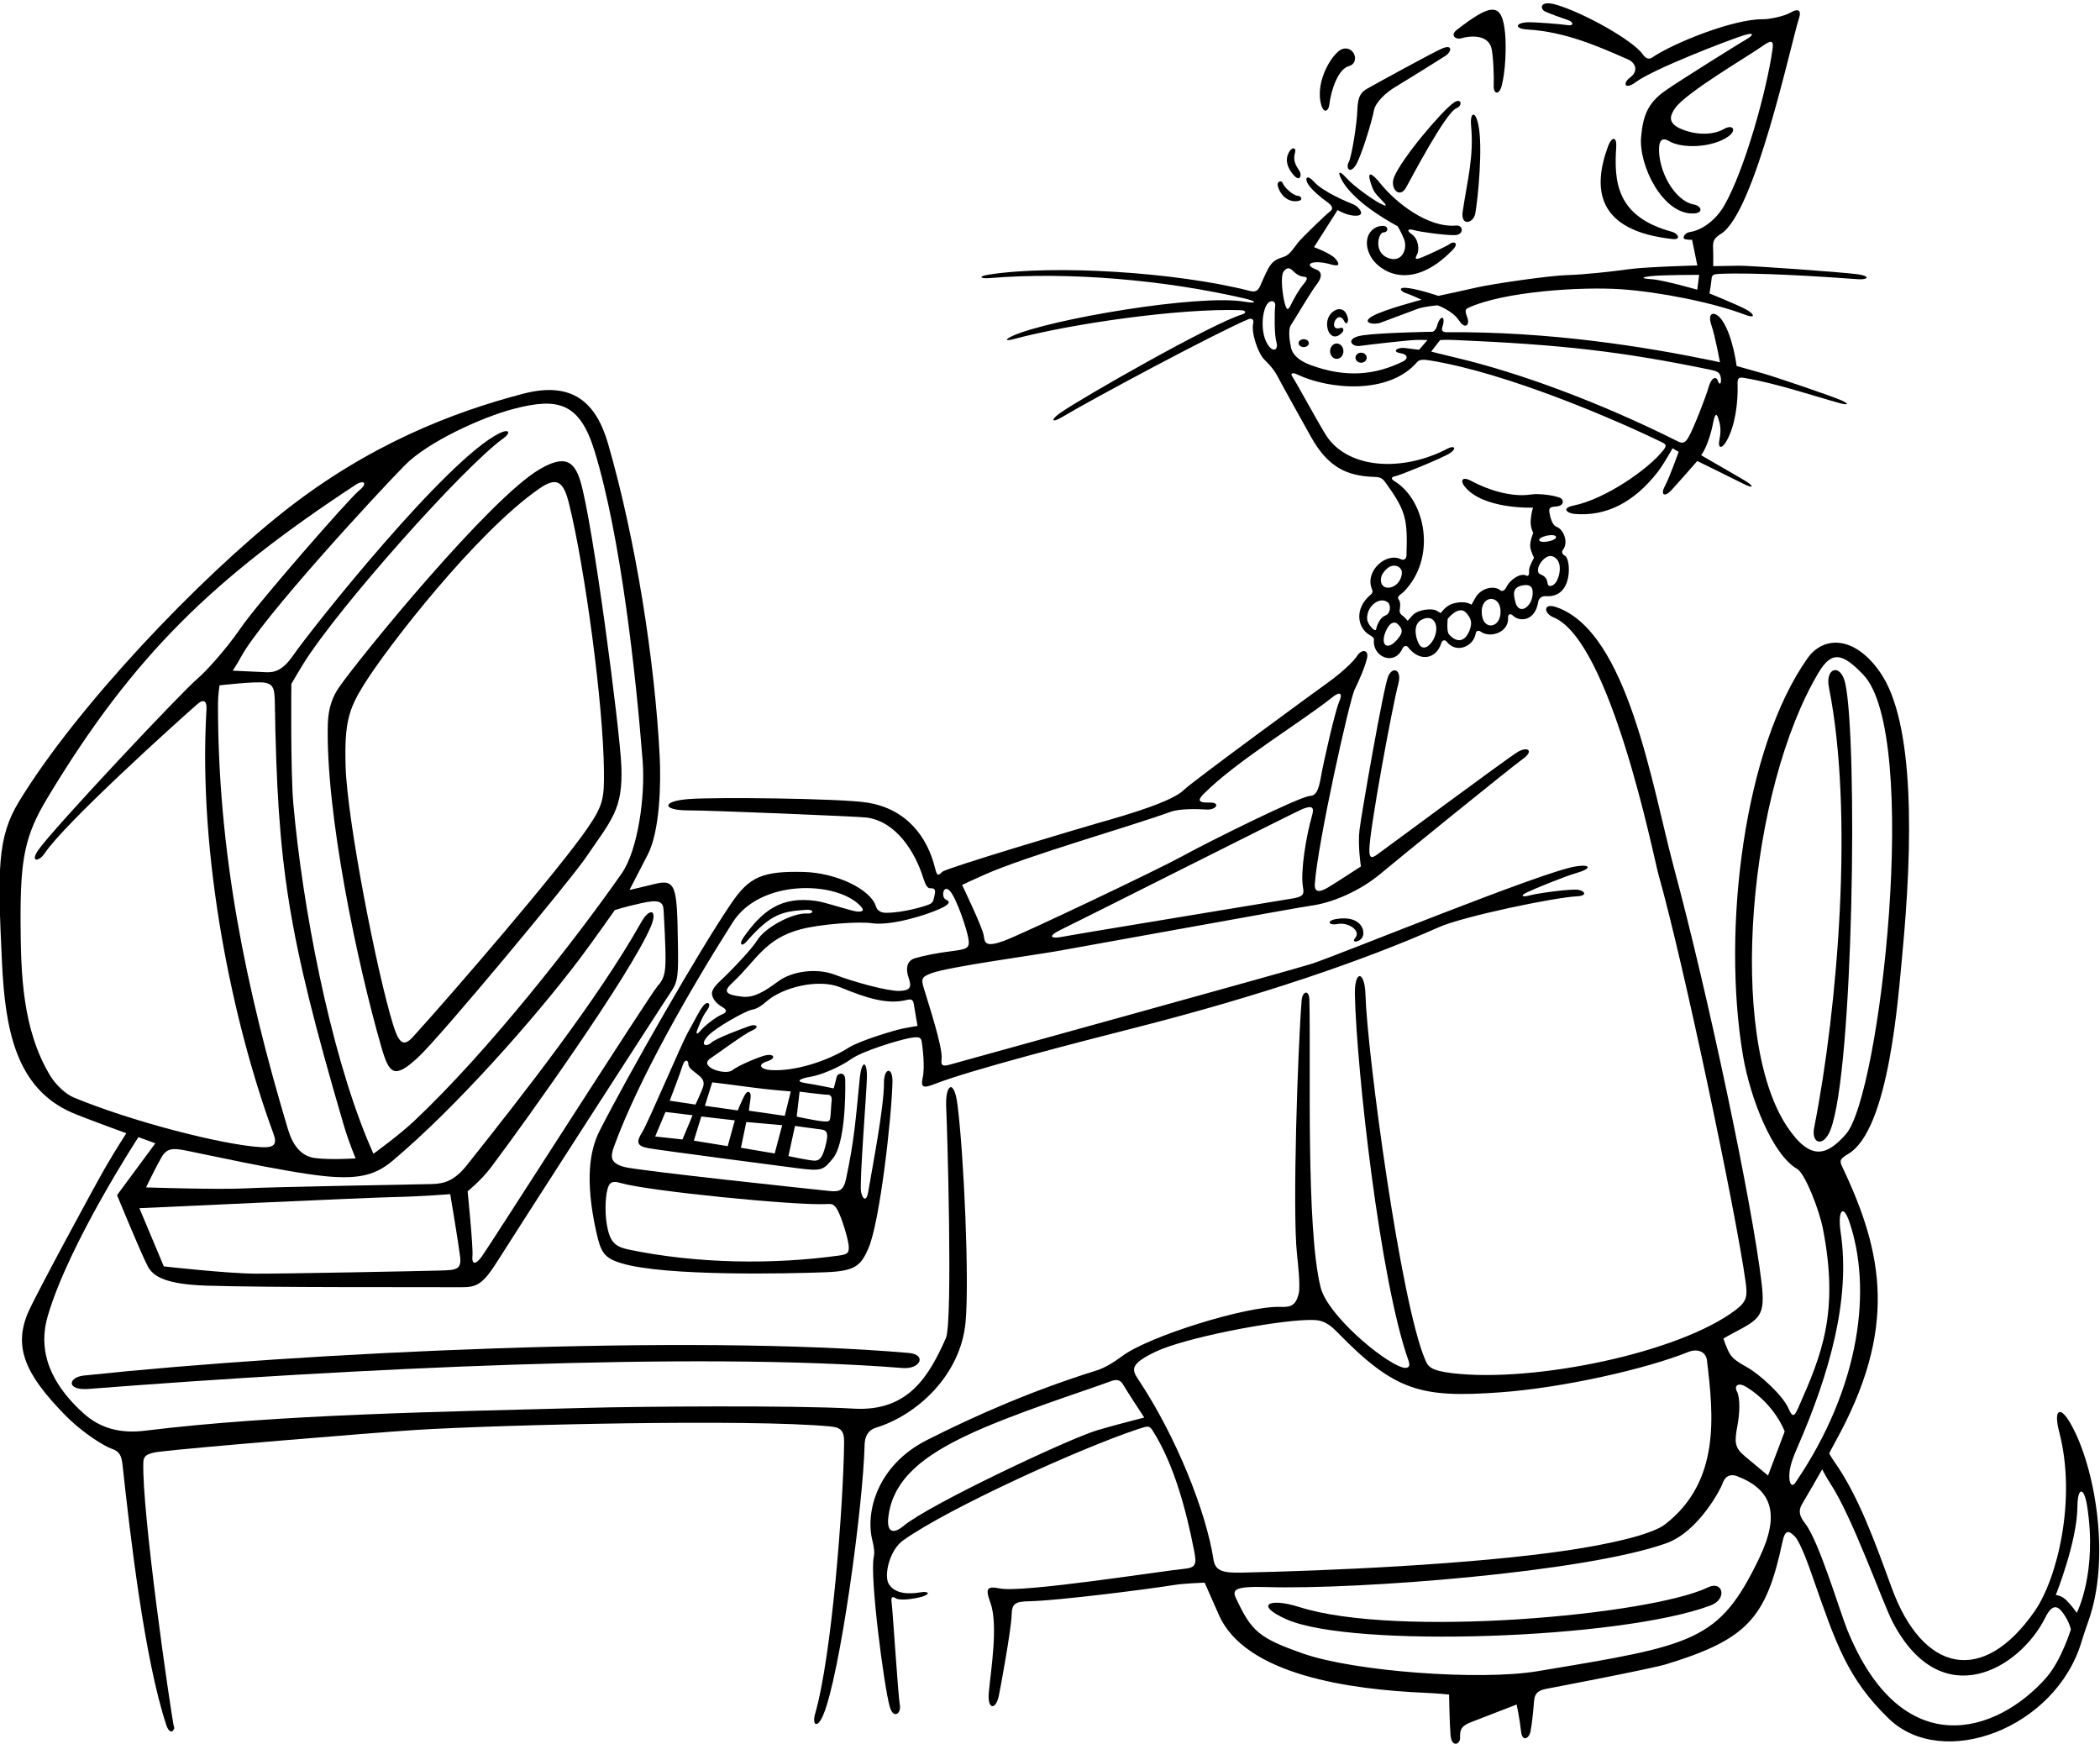 <?xml version="1.0" encoding="UTF-8"?>
<svg xmlns="http://www.w3.org/2000/svg" xmlns:xlink="http://www.w3.org/1999/xlink" width="543pt" height="451pt" viewBox="0 0 543 451" version="1.1">
<g id="surface1">
<path style=" stroke:none;fill-rule:nonzero;fill:rgb(0%,0%,0%);fill-opacity:1;" d="M 377.727 9.922 C 380.355 9.172 384.426 8.98 385.539 12.098 C 386.164 13.848 386.324 20.617 386.234 21.938 C 386.07 24.379 387.602 24.711 388.273 22.25 C 389.277 18.57 389.527 12.211 389.164 8.5 C 388.375 0.398 385.508 0.891 376.73 7.688 C 374.789 9.188 376.504 10.27 377.727 9.922 "/>
<path style=" stroke:none;fill-rule:nonzero;fill:rgb(0%,0%,0%);fill-opacity:1;" d="M 394.914 7.625 C 404.828 8.207 413.285 12.008 420.98 15.375 C 422.98 16.25 423.664 18.438 421.539 20 C 419.414 21.562 420.172 23.32 422.922 21.258 C 427.348 17.938 446.324 10.582 450.941 9.113 C 453.691 8.238 453.414 9.102 451.664 10.102 C 449.914 11.102 434.066 21 430.605 23.438 C 425.965 26.703 424.824 30.066 424.344 35.434 C 423.691 42.703 429.93 55.578 437.98 55.188 C 440.539 55.062 439.98 53.25 437.98 52.875 C 432.891 51.922 428.633 43.914 429 38.004 C 429.125 36.004 430.156 35.613 431.469 36.426 C 434.824 38.504 442.695 38.23 446.867 35.301 C 449.18 33.676 448.105 31.996 445.73 33.371 C 443.355 34.746 439.254 35.125 435.066 33.5 C 430.879 31.875 431.922 29.758 433.109 28.008 C 435.852 23.965 452.207 14.441 455.738 11.898 C 458.426 9.961 458.605 10.812 458.289 13 C 456.82 23.297 451.152 43.934 445.836 53.152 C 443.613 57.012 439.961 59.566 436.914 60 C 435.605 60.188 434.723 61.695 435.855 61.875 C 437.039 62.062 437.523 62.004 437.523 62.004 L 438.879 68.633 C 438.879 68.633 425.605 68.977 421.164 69.602 C 416.73 70.227 409.574 71.008 405.109 71.133 C 400.648 71.258 386.039 73.363 381.969 74.301 C 377.891 75.238 371.914 76.5 371.914 76.5 C 371.914 76.5 367.355 74.938 364.289 74.5 C 361.23 74.062 362.07 75.328 363.547 75.801 C 365.02 76.277 367.566 77.5 367.566 77.5 C 367.566 77.5 357.914 80 354.855 81.75 C 351.789 83.5 355.316 84.102 357.066 83.398 C 358.816 82.699 364.633 80.621 366.289 79.938 C 367.949 79.254 371.73 78.938 371.73 78.938 C 371.73 78.938 375.629 80.348 377.254 82.848 C 378.879 85.348 380.027 83.926 379.469 82.301 C 378.902 80.676 378.664 80.059 379.602 79.621 C 388.742 75.355 408.852 74.078 419.211 74.789 C 429.016 75.465 442.812 78.168 451.23 81.375 C 453.855 82.375 453.73 81.375 451.914 80.25 C 450.105 79.125 442.027 75.879 442.027 75.879 C 442.027 75.879 442.516 72.879 442.574 72.004 C 442.637 71.133 443.105 70.875 444.48 70.812 C 453.82 70.387 470.875 71.488 480.414 72.188 C 482.98 72.375 483.73 71.438 480.539 70.938 C 477.355 70.438 452.23 68.637 449.664 68.699 C 447.105 68.762 442.98 68.812 442.98 68.812 C 442.98 68.812 443.047 65.812 442.945 63.938 C 442.844 62.062 443.504 61.406 445.066 60.406 C 453.863 54.777 463.113 11.047 465.16 4.754 C 465.973 2.254 464.566 2.301 462.98 3.25 C 461.391 4.199 457.496 5.004 455.809 4.977 C 448.301 4.871 432.664 11.117 427.176 14.891 C 426.176 15.578 425.289 14.812 424.727 14 C 422.289 10.48 409.461 3.254 402.289 1.191 C 398.164 0.004 398.082 2.281 399.52 2.969 C 400.957 3.656 404.039 4.699 405.469 5.199 C 406.895 5.703 406.992 6.75 405.367 6.5 C 403.742 6.25 397.027 5.691 394.977 5.766 C 391.848 5.875 391.461 7.422 394.914 7.625 Z M 438.867 74.898 C 438.867 74.898 430.039 72.387 427.164 72.199 C 424.289 72.012 424.164 71.688 427.105 71.375 C 430.039 71.062 439.355 71.062 439.355 71.062 L 438.867 74.898 "/>
<path style=" stroke:none;fill-rule:nonzero;fill:rgb(0%,0%,0%);fill-opacity:1;" d="M 381.469 55.199 C 382.156 51.344 383.504 37.727 382.23 32.125 C 381.336 28.184 380.098 29.422 380.367 32.301 C 381.145 40.566 379.465 46.234 378.211 54.688 C 377.629 58.602 381.012 57.742 381.469 55.199 "/>
<path style=" stroke:none;fill-rule:nonzero;fill:rgb(0%,0%,0%);fill-opacity:1;" d="M 363.566 48.5 C 364.746 46.41 373.809 29.031 376.605 27.977 C 378.25 27.352 377.906 25.207 375.969 26.5 C 372.953 28.508 362.41 40.961 360.469 45.801 C 359.289 48.73 361.887 51.469 363.566 48.5 "/>
<path style=" stroke:none;fill-rule:nonzero;fill:rgb(0%,0%,0%);fill-opacity:1;" d="M 350.367 43 C 351.867 41 354.852 30.938 355.227 28.688 C 355.602 26.438 358.438 23.887 360.703 22.539 C 362.965 21.195 372.574 15.219 373.887 14.344 C 375.199 13.469 375.789 11.375 372.98 12.5 C 370.867 13.344 355.066 22.023 353.566 22.898 C 352.066 23.773 351.078 24.691 350.977 28.379 C 350.871 32.066 349.484 40.625 348.734 41.938 C 347.984 43.25 348.867 45 350.367 43 "/>
<path style=" stroke:none;fill-rule:nonzero;fill:rgb(0%,0%,0%);fill-opacity:1;" d="M 343.727 27.062 C 344.172 23.215 346.039 17.828 348.766 17.102 C 351.688 16.32 350.277 11.836 347.23 12.625 C 344.773 13.262 339.832 20.98 341.652 27.176 C 342.328 29.477 343.535 28.695 343.727 27.062 "/>
<path style=" stroke:none;fill-rule:nonzero;fill:rgb(0%,0%,0%);fill-opacity:1;" d="M 335.992 44.18 C 335.051 42.777 334.27 41.496 334.855 39.5 C 335.23 38.203 334.27 38.012 333.582 38.91 C 332.547 40.262 332.086 42.656 334.637 45.418 C 336.176 47.086 336.684 45.211 335.992 44.18 "/>
<path style=" stroke:none;fill-rule:nonzero;fill:rgb(0%,0%,0%);fill-opacity:1;" d="M 335.469 52 C 337.105 51.812 336.527 50.66 335.469 50.602 C 334.402 50.535 332.055 48.48 331.688 47.363 C 331.398 46.48 330.18 46.938 330.367 47.898 C 330.727 49.75 332.488 52.34 335.469 52 "/>
<path style=" stroke:none;fill-rule:nonzero;fill:rgb(0%,0%,0%);fill-opacity:1;" d="M 357.727 60.086 C 359.039 60.086 359.129 58.398 357.566 58.398 C 354.332 58.398 352 62 354.469 66.398 C 356.383 69.812 364.57 75.91 375.539 64.688 C 377.52 62.664 375.719 62.375 374.969 63 C 374.219 63.625 369.141 65.938 367.766 66.5 C 366.391 67.062 365.617 67.273 366.367 65.898 C 367.117 64.523 366.73 61.75 365.105 60.625 C 363.48 59.5 364.164 59.062 365.605 59.5 C 367.039 59.938 373.664 60.855 376.164 60.793 C 378.664 60.73 378.355 58.148 376.539 58.312 C 369.242 58.969 360.984 52.461 356.98 47.5 C 354.754 44.746 353.402 44.02 354.414 47.25 C 355.039 49.25 355.402 49.883 357.215 51.695 C 359.027 53.508 358.414 53.438 356.664 52.5 C 354.914 51.562 350.023 48.148 348.148 46.023 C 346.273 43.898 345.664 44.312 347.105 46.812 C 350.656 52.988 361.371 58.469 361.371 58.469 C 361.371 58.469 362.039 59.438 363.039 61.812 C 364.039 64.188 362.586 68.164 358.836 66.664 C 355.086 65.164 356.414 60.086 357.727 60.086 "/>
<path style=" stroke:none;fill-rule:nonzero;fill:rgb(0%,0%,0%);fill-opacity:1;" d="M 255.918 71.898 C 276.355 70.188 301.363 72.402 321.906 77.191 C 325.105 77.938 325.039 78.562 321.766 78 C 309.914 75.965 271.203 82.586 261.855 86.836 C 259.699 87.816 259.945 88.254 262.168 87.66 C 277.105 83.66 305.203 79.652 320.766 80.199 C 322.324 80.254 322.285 80.965 321.164 81.301 C 313.496 83.586 279.648 102.891 274.164 106.75 C 271.59 108.562 271.859 109.496 274.664 107.812 C 282.219 103.281 314.336 86.09 322.727 82.559 C 323.914 82.059 324.23 82.875 324.043 83.625 C 323.473 85.902 325.23 91.375 327.055 93.109 C 328.426 94.41 329.645 95.906 330.52 97.633 C 331.395 99.359 337.789 110.812 338.98 112.938 C 343.227 120.539 347.949 123.098 355.43 123.305 C 356.996 123.348 357.492 123.707 358.289 124.812 C 363.586 132.145 363.984 134.203 363.672 143.625 C 363.637 144.688 362.824 144.879 362.266 144.602 C 358.391 142.672 352.828 147.719 354.746 152.305 C 354.984 152.875 354.973 153.285 354.469 153.699 C 350.102 157.301 350.98 162.312 354.094 164.145 C 354.785 164.551 355.32 164.898 355.266 165.398 C 354.781 169.789 360.484 172.266 362.566 167.801 C 363.004 166.863 363.68 166.805 364.113 167.367 C 367.191 171.344 371.438 170.301 372.664 166.301 C 372.914 165.488 373.602 165.312 374.066 165.898 C 376.664 169.164 381.066 167.035 381.566 163.801 C 381.691 162.988 382.402 162.957 382.867 163.301 C 385.262 165.078 390.156 163.539 389.945 159.754 C 389.887 158.707 390.602 158.566 391.164 159.129 C 392.922 160.887 396.953 160.605 397.734 155.645 C 397.922 154.461 398.883 154.07 399.883 154.133 C 406.871 154.57 406.191 144.402 404.664 143.699 C 403.855 143.324 403.797 142.562 404.105 142.188 C 405.668 140.285 404.297 136.809 402.469 136.199 C 401.719 135.949 401.07 134.742 400.695 132.859 C 400.383 131.285 400.73 131.062 402.48 130.938 C 404.23 130.812 404.469 129.5 403.664 128.875 C 402.867 128.25 398.289 127.477 395.855 127.852 C 390.785 128.629 384.637 126.629 380.355 124.312 C 378.039 123.062 377.547 124.289 378.684 125.738 C 383.418 131.773 396.414 131.25 396.414 131.25 C 396.414 131.25 395.996 132.25 395.809 134.312 C 395.621 136.375 396.453 137.766 396.453 137.766 C 396.453 137.766 395.562 139.93 395.664 141.25 C 395.77 142.57 396.664 144.199 396.664 144.199 C 396.664 144.199 395.254 146.625 395.367 147.602 C 395.48 148.574 395.141 149.074 394.68 148.824 C 393.23 148.043 390.551 149.73 389.566 151.699 C 389.066 152.699 388.449 153.039 387.902 152.586 C 386.422 151.348 382.938 151.93 381.484 154.57 C 380.801 155.82 380.484 156.355 380.484 156.355 C 380.484 156.355 378.898 155.082 375.566 156.102 C 373.754 156.652 372.566 158.5 372.566 158.5 C 372.566 158.5 371.781 158.121 371.406 157.871 C 370.516 157.27 366.707 157.438 365.188 159.148 C 364.188 160.273 363.969 160.5 363.969 160.5 C 363.969 160.5 363.176 159.531 362.738 159.242 C 362.301 158.957 361.848 158.504 361.914 157.812 C 361.984 157.121 362.289 155.812 361.664 155 C 361.039 154.188 362.305 153.66 362.867 153.102 C 371.562 144.406 368.727 129.387 360.566 124.398 C 359.441 123.711 359.855 123.27 360.867 123.102 C 361.879 122.93 373.059 118.402 374.934 117.152 C 376.809 115.902 375.988 115.105 374.367 115.957 C 362.465 122.203 348.383 121.188 342.855 112.5 C 341.105 109.75 334.988 98.559 334.238 97.496 C 333.488 96.434 334.242 96.25 335.395 96.801 C 343.582 100.715 359.098 102.137 366.414 93.625 C 367.027 92.91 368.078 92.922 369.73 93.188 C 389.855 96.438 417.984 108.617 429.914 114.438 C 430.93 114.934 430.867 115.398 430.105 116.375 C 426.145 121.441 414.887 129.078 406.98 130.688 C 403.605 131.375 405.164 132.699 407.164 132.875 C 415.219 133.578 422.469 129.949 428.605 122.062 C 430.355 119.812 432.469 115.898 432.469 115.898 L 434.051 116.816 C 434.051 116.816 431.738 123.379 430.488 125.691 C 429.238 128.004 430.48 128.562 432.105 126.812 C 433.73 125.062 438.867 119.199 438.867 119.199 C 438.867 119.199 447.832 123.578 450.707 125.039 C 453.582 126.504 453.73 125.75 450.855 124.062 C 447.98 122.375 439.867 117.699 439.867 117.699 C 439.867 117.699 441.793 115.336 442.98 109.25 C 443.367 107.262 443.789 106.562 444.289 108.125 C 444.789 109.688 445.105 111.188 444.605 113.625 C 444.105 116.062 445.23 116.125 446.414 114.062 C 448.688 110.121 449.438 103.922 449.289 99.5 C 449.23 97.641 449.59 97.477 451.098 97.727 C 459.164 99.062 469.32 102.465 475.566 104.199 C 477.816 104.824 478.312 104.508 476.129 103.508 C 473.938 102.508 459.289 97.523 455.914 96.562 C 452.543 95.602 449.039 94.625 449.039 94.625 C 449.039 94.625 448.102 87.074 445.414 83 C 443.605 80.25 441.344 80.523 442.469 83.898 C 443.594 87.273 444.73 93.688 444.73 93.688 C 444.73 93.688 444.133 93.512 442.855 93.25 C 425.23 89.625 400.855 85.688 374.039 85.891 C 372.961 85.898 372.664 85.438 372.969 84.5 C 373.926 81.508 372.367 81.301 371.566 84.301 C 371.258 85.465 370.477 85.77 370.477 85.77 C 370.477 85.77 357.164 86 352.414 86.688 C 347.664 87.375 349.414 89.75 351.605 89.438 C 353.789 89.125 363.879 87.961 366.066 87.898 C 368.254 87.836 369.105 87.938 369.105 87.938 L 366.914 90.438 C 366.914 90.438 365.277 90.23 363.277 89.977 C 361.277 89.723 359.816 90.926 362.066 91.301 C 364.316 91.676 363.914 92.875 362.914 93.375 C 355.641 97.012 347.93 97.785 338.664 94.301 C 335.68 93.176 334.184 91.527 333.844 89.988 C 333.508 88.453 332.98 85.25 333.789 84.062 C 334.605 82.875 339.031 75.32 340.469 73.512 C 341.906 71.695 341.867 70.262 340.367 69.699 C 336.676 68.316 339.516 67.02 344.105 68.359 C 346.441 69.039 346.48 68.25 345.289 66.875 C 344.105 65.5 339.766 63.898 339.766 63.898 L 345.867 54.301 C 345.867 54.301 348.43 55.891 350.805 55.766 C 353.18 55.641 351.289 53.363 349.938 52.84 C 348.59 52.312 342.105 49.625 339.766 47 C 338.012 45.027 337.273 45.98 338.168 47.5 C 339.062 49.02 341.566 51.102 343.105 52.188 C 344.641 53.273 344.805 54.012 343.867 54.699 C 342.93 55.387 336.629 61.426 335.566 62.801 C 334.504 64.176 333.402 65.961 331.969 66.398 C 328.609 67.422 328.289 68.375 325.859 73.898 C 325.168 75.473 324.32 75.512 322.988 75.172 C 304.164 70.375 272.586 68.367 255.664 71 C 252.855 71.438 253.371 72.109 255.918 71.898 Z M 399.805 138.535 C 402.934 137.812 403.34 139.473 400.164 140 C 397.387 140.465 397.293 139.113 399.805 138.535 Z M 398.98 144.75 C 400.254 143.477 401.48 143.414 402.566 144.602 C 403.484 145.602 403.664 147.812 402.605 150.062 C 401.855 151.648 400.289 151.961 400.164 150.836 C 400.039 149.711 399.57 149 398.336 148.5 C 397.098 148 397.727 146.004 398.98 144.75 Z M 393.633 151.363 C 396.207 150.855 396.469 152.355 396.258 153.996 C 395.848 157.191 392.637 159.09 391.805 155.555 C 391.406 153.859 390.852 151.914 393.633 151.363 Z M 388 158.164 C 388 162.336 383.836 163 383.227 159.254 C 382.34 153.809 388 153.359 388 158.164 Z M 374.336 160 C 374.336 160 377.227 156.254 379.164 158.5 C 380.355 159.875 380.777 160.973 379.98 163 C 378.664 166.336 376.398 166.02 374.664 164 C 373.973 163.191 374.336 160 374.336 160 Z M 367.355 160.375 C 370.758 158.332 372.457 161.879 370.664 165.301 C 369.895 166.773 368.074 168.531 366.902 166.508 C 366.07 165.066 365.281 161.617 367.355 160.375 Z M 355.836 162.664 C 355.645 163.664 353.562 161.438 353.5 160 C 353.355 156.691 356.801 154.059 358.902 155.777 C 359.59 156.34 359.727 158.582 358.164 159.164 C 356.836 159.664 356.02 161.664 355.836 162.664 Z M 361.664 161.602 C 362.438 162.523 363.164 163.355 361.066 165.602 C 358.379 168.48 356.711 166.41 358.566 162.699 C 359.48 160.871 360.727 160.473 361.664 161.602 Z M 362.035 149.84 C 360.758 152.508 356.797 152.871 357.07 149.629 C 357.129 148.961 357.492 148.02 358.73 146.938 C 360.23 145.625 362.277 146.363 362.469 147.801 C 362.562 148.52 362.312 149.27 362.035 149.84 Z M 372.355 87.938 C 372.355 87.938 373.402 87.789 375.969 87.898 C 403.656 89.094 418.969 90.801 442.289 95.602 C 444.414 96.039 444.777 96.488 444.969 97.801 C 445.152 99.113 444.637 99.789 444.199 98.477 C 443.762 97.164 442.492 97.574 441.805 100.074 C 441.117 102.574 437.867 110.898 436.566 113.102 C 435.816 114.371 435.188 114.797 433.887 114.141 C 413.789 104.062 392.973 96.41 376.969 92.602 C 373.027 91.66 370.066 90.898 370.066 90.898 Z M 331.969 70.102 C 332.969 68.91 333.609 69.316 334.449 70.156 C 335.438 71.145 336.422 71.496 337.172 71.559 C 337.922 71.621 338.414 71.875 337.039 73.5 C 335.664 75.125 334.469 77.445 333.719 78.945 C 332.969 80.445 332.664 80.125 332.164 78.25 C 331.664 76.375 330.969 71.285 331.969 70.102 Z M 327.605 78.688 C 328.414 77.453 329.914 77.621 329.727 79.125 C 329.527 80.672 329.48 86.562 330.039 88.438 C 330.605 90.312 329.355 91.312 327.914 89.25 C 325.879 86.328 326.227 80.781 327.605 78.688 "/>
<path style=" stroke:none;fill-rule:nonzero;fill:rgb(0%,0%,0%);fill-opacity:1;" d="M 347.664 83.199 C 348.105 84.137 348.719 83.25 348.539 82.375 C 347.715 78.227 343.848 80.031 343.254 82.824 C 342.684 85.52 344.488 88.555 346.98 86.062 C 347.605 85.438 347.422 84.535 346.605 84.785 C 343.113 85.863 345.91 79.438 347.664 83.199 "/>
<path style=" stroke:none;fill-rule:nonzero;fill:rgb(0%,0%,0%);fill-opacity:1;" d="M 335.777 88.719 C 335.777 89.281 336.371 89.734 337.105 89.734 C 337.836 89.734 338.43 89.281 338.43 88.719 C 338.43 88.156 337.836 87.703 337.105 87.703 C 336.371 87.703 335.777 88.156 335.777 88.719 "/>
<path style=" stroke:none;fill-rule:nonzero;fill:rgb(0%,0%,0%);fill-opacity:1;" d="M 353.391 92.48 C 353.391 91.766 352.742 91.184 351.941 91.184 C 351.141 91.184 350.492 91.766 350.492 92.48 C 350.492 93.199 351.141 93.781 351.941 93.781 C 352.742 93.781 353.391 93.199 353.391 92.48 "/>
<path style=" stroke:none;fill-rule:nonzero;fill:rgb(0%,0%,0%);fill-opacity:1;" d="M 345.648 88.812 C 344.695 88.812 343.922 89.699 343.922 90.797 C 343.922 91.895 344.695 92.781 345.648 92.781 C 346.602 92.781 347.371 91.895 347.371 90.797 C 347.371 89.699 346.602 88.812 345.648 88.812 "/>
<path style=" stroke:none;fill-rule:nonzero;fill:rgb(0%,0%,0%);fill-opacity:1;" d="M 415.73 38 C 411.816 48.758 412.734 59.664 432.469 61.801 C 434.777 62.051 433.93 60.355 432.305 59.922 C 417.773 56.008 417.34 46.742 417.914 37.938 C 418.082 35.426 416.816 35.004 415.73 38 "/>
<path style=" stroke:none;fill-rule:nonzero;fill:rgb(0%,0%,0%);fill-opacity:1;" d="M 535.355 368 C 532.695 363.344 530.898 364.285 532.469 370.301 C 536.965 387.539 532.016 408.031 526.137 416.523 C 512.723 435.898 497.129 432.492 489.105 410.438 C 484.879 398.82 480.57 386.867 474.492 378.18 C 473.617 376.93 472.969 375.801 472.969 375.801 C 472.969 375.801 473.402 374.863 474.539 372.812 C 490.695 343.699 487.074 324.137 476.328 301.633 C 475.551 300.004 475.836 299.578 477.969 298.301 C 488.469 292.008 490.828 257.777 491.879 246.758 C 494.52 219.082 495.289 186.812 486.066 173.699 C 479.445 164.289 471.484 164.379 467.367 170.199 C 451 193.336 445.164 240 450.664 272.801 C 452.578 284.203 458.414 298.625 464.664 302.199 C 466.711 303.371 470.379 312.691 471.355 317.688 C 475.594 339.352 471.035 350.324 464.969 364 C 464.055 366.051 463.559 366.738 462.492 364.238 C 461.031 360.797 455.105 355.426 451.852 353.566 C 449.664 352.316 448.219 351.492 447.344 350.117 C 446.469 348.742 445.625 346.074 445.625 346.074 C 445.625 346.074 447.039 345.246 448.227 344.621 C 455.125 340.992 456.512 340.258 455.48 331.562 C 453.039 311.062 441.73 257.375 432.789 224.188 C 427.211 203.465 420.914 163.125 402.289 156.938 C 398.945 155.824 399.164 158.594 401.664 159.602 C 416.48 165.562 427.652 221.941 428.836 226.117 C 435.355 249.125 448.914 313.688 451.371 331.496 C 451.875 335.168 451.68 336.492 448.789 338.688 C 434.172 349.797 396.727 357.488 375.73 355.059 C 369.793 354.371 369.266 353.266 368.578 351.703 C 362.191 337.188 353.492 272.07 353.066 257.102 C 352.891 250.914 350.176 250.645 350.336 257.266 C 350.793 276.473 356.828 331.168 364.227 351.875 C 364.852 353.625 363.734 353.863 362.672 353.551 C 357.488 352.023 343.309 340 341.5 332.934 C 337.605 317.703 338.996 273.926 338.566 258.5 C 338.488 255.75 336.762 256.266 336.57 258.625 C 335.59 270.762 334.145 312.992 335.367 324.301 C 335.59 326.363 336.262 332.383 335.836 334.32 C 335.039 337.938 333.316 337.961 330.906 337.891 C 322.297 337.641 297.02 345.48 290.172 350.613 C 288.172 352.113 285.676 353.664 283.656 354.293 C 267.539 359.312 252.703 365.715 239.664 372.332 C 226.742 378.895 223.754 391.004 225.551 398.188 C 226.051 400.188 226.168 401.445 225.918 402.633 C 224.883 407.559 228.562 436.055 230.078 441.312 C 231.016 444.562 233.105 443.062 232.664 440.75 C 232.23 438.438 230.816 416.125 230.566 414.5 C 230.316 412.875 230.703 412.625 231.664 413.25 C 232.629 413.875 236.289 413.449 238.469 412.801 C 240.641 412.148 240.23 411.324 237.98 411.699 C 235.203 412.164 231.449 412.227 229.816 409.539 C 228.52 407.406 229.922 400.828 233.539 398.25 C 245.16 389.977 279.129 374.512 294.23 369.5 C 296.918 368.605 297.215 368.578 298.039 369.875 C 303.664 378.688 306.797 390.887 308.75 400.859 C 309.434 404.352 309.316 405.316 306.164 405.621 C 300.27 406.195 264.422 411.871 258.566 410.699 C 255.316 410.051 254.672 410.547 256.066 414.301 C 258.18 419.977 256.203 431.867 255.676 437.562 C 255.262 442.016 257.41 442.246 258.238 438.578 C 258.68 436.641 261.504 420.926 261.566 417.801 C 261.629 414.641 262.34 414.074 266.109 414 C 273.453 413.859 296.824 410.895 303.727 409.773 C 306.039 409.398 311.48 409.188 311.48 409.188 C 311.48 409.188 314.508 415.984 315.105 417.375 C 321.859 433.102 349.152 436.852 368.789 437.688 C 371.73 437.812 374.688 438.117 374.688 438.117 C 374.688 438.117 374.801 445.289 375.066 448.602 C 375.332 451.91 377.605 451.062 377.539 449.25 C 377.48 447.438 377.672 446.309 380.266 445.301 C 382.863 444.289 392.164 440.699 392.164 440.699 C 392.164 440.699 392.992 444.621 393.289 447.562 C 393.59 450.504 395.355 449.5 395.73 447.75 C 396.105 446 396.48 442.176 396.664 439.801 C 396.855 437.426 398.164 436.938 400.23 436.562 C 402.289 436.188 427.129 431.414 430.73 430.312 C 451.922 423.84 456.711 418.316 460.926 398.504 C 461.551 395.566 462.469 395.602 464.039 397.188 C 465.617 398.773 467.941 405.566 468.73 407.812 C 474.746 425 477.672 433.973 488.383 444.348 C 502.305 457.836 531.621 446.902 538.266 424.328 C 538.988 421.875 539.762 419.949 540.48 417.688 C 545.5 401.832 541.742 379.18 535.355 368 Z M 283.664 369.801 C 276.414 371.98 240.395 388.918 233.664 394.5 C 230.754 396.914 229.359 395.848 229.664 392.602 C 230.672 381.969 239.895 375.965 249.738 371.238 C 261.473 365.605 281.469 359.301 286.969 357.199 C 288.672 356.551 289.656 356.641 290.465 358.07 C 291.32 359.594 295.867 366.5 295.867 366.5 C 295.867 366.5 287.766 368.566 283.664 369.801 Z M 313.766 403.199 C 311.922 391.055 304.227 371.504 294.336 356.668 C 292.598 354.062 292.164 352.668 298.766 349.5 C 306.227 345.922 329 341.504 338.125 341.285 C 340.926 341.219 342.664 341.23 345.801 344.449 C 360.742 359.805 367.523 361.438 387.797 359.996 C 404.164 358.832 425.926 353.875 436.664 349.5 C 438.469 348.766 441.059 349.145 441.367 351.699 C 443.105 366.102 444.836 383 430.566 394.102 C 427.004 396.871 415.523 399.332 405.312 400.844 C 380.5 404.516 343.16 406.133 320.961 406.602 C 316.227 406.699 314.219 406.172 313.766 403.199 Z M 454.867 402.898 C 444.48 424.48 438.121 425.344 397.469 432.102 C 382.645 434.562 350.164 432.168 336.957 427.527 C 325.516 423.512 323.629 421.824 319.602 413.238 C 318.602 411.105 319.004 410.074 327.5 410.332 C 350.977 411.043 409.836 406.512 430.867 399 C 439.285 395.992 445.02 384.723 445.344 383.699 C 445.828 382.168 446.953 380.801 449.266 381.699 C 458.164 385.168 460.395 391.418 454.867 402.898 Z M 457.164 381.5 C 457.164 381.5 453.898 378.766 451.164 376.5 C 448.434 374.234 448.469 372.801 449.266 368.5 C 449.82 365.523 450.031 361.562 449.133 359.793 C 448.27 358.102 449.625 357.402 451.512 358.566 C 459 363.168 461.469 370.102 461.469 370.102 Z M 462.188 291.422 C 446.379 268.004 452.191 203.977 470.289 173.812 C 473.66 168.195 476.438 168.852 481.785 174.441 C 496.664 190 486.188 283.191 477.289 293.25 C 472.484 298.684 468.242 300.395 462.188 291.422 Z M 462.664 381.602 C 462.664 379.266 463.633 376.797 464.766 374.199 C 473.105 355.105 478.5 335.836 475.965 318.789 C 475.113 313.082 476.527 311.059 478.164 315.836 C 484 332.836 481.336 358.168 464.266 383.301 C 463.441 384.512 462.664 383.934 462.664 381.602 Z M 529.066 433.801 C 516.32 448.234 491.836 456.168 477.676 421.457 C 475.773 416.797 470.367 398.512 466.766 393.898 C 465.387 392.133 464.848 390.723 465.98 388.855 C 467.113 386.988 471.164 379.898 471.164 379.898 C 471.164 379.898 472.285 382.059 473.191 383.426 C 479 392.168 486.871 414.605 489.434 419.473 C 502.031 443.371 522.23 431.539 528.867 418.199 C 530.711 414.492 532.129 415.211 533.48 417.105 C 535.148 419.438 535.469 421.301 535.469 421.301 C 535.469 421.301 532.977 429.371 529.066 433.801 Z M 537 417 C 537 417 535.766 415.199 534.367 413.801 C 532.969 412.398 531.566 412.398 531.566 412.398 C 531.566 412.398 537.102 398.602 537.164 389.5 C 537.203 384.402 538.879 384.328 539.664 389.332 C 542.383 406.621 537 417 537 417 "/>
<path style=" stroke:none;fill-rule:nonzero;fill:rgb(0%,0%,0%);fill-opacity:1;" d="M 477.137 176.699 C 475.969 171.379 471.879 172.582 472.91 177.75 C 479.371 210.062 475.234 260.438 469.094 291.547 C 468.262 295.758 471.516 296.695 473.289 292.188 C 479.293 276.953 480.371 191.473 477.137 176.699 "/>
<path style=" stroke:none;fill-rule:nonzero;fill:rgb(0%,0%,0%);fill-opacity:1;" d="M 441.664 410.398 C 426.648 417.621 361.125 423.52 335.969 415.5 C 328.039 412.973 324.281 414.988 332.723 418.703 C 349.652 426.145 419.148 423.77 442.266 415.102 C 446.766 413.414 445.461 408.578 441.664 410.398 "/>
<path style=" stroke:none;fill-rule:nonzero;fill:rgb(0%,0%,0%);fill-opacity:1;" d="M 45.02 445.82 C 45.059 446.184 45.051 446.492 45.012 446.754 C 45.164 447.512 45.18 447.293 45.02 445.82 "/>
<path style=" stroke:none;fill-rule:nonzero;fill:rgb(0%,0%,0%);fill-opacity:1;" d="M 249.664 341.898 C 250.676 331.297 249.234 298.258 247.555 285.457 C 246.664 278.699 244.336 280.336 244.664 286.5 C 244.914 291.094 246.41 341.883 244.578 345.98 C 240.312 355.523 235.031 365.035 220.766 364.199 C 205.129 363.285 164.625 363.648 151.664 364 C 114.5 365.004 71.832 365.668 37.566 369.898 C 31.238 370.68 25.969 369.395 21.5 365.332 C 9.973 354.852 10.762 345.688 12.367 340.199 C 17.832 321.5 35.793 294 35.793 294 L 40.168 295.602 L 30.266 309 C 30.266 309 36.516 324.25 38.266 327.5 C 39.672 330.109 43.086 332.062 53.367 332.398 C 69.332 332.922 109.246 332.746 119.289 332.809 C 123.367 332.832 124.891 332.051 128.867 325.699 C 132.844 319.352 171.852 258.805 173.602 256.277 C 175.352 253.754 175.422 251.68 175.289 243.875 C 175.051 229.098 174.84 227.098 169.066 228.602 C 167.242 229.074 162.766 230.102 162.766 230.102 C 162.766 230.102 165.867 224.082 167.469 221 C 170.641 214.883 170.945 202.504 170.566 195.301 C 169.266 170.5 164.391 139.621 157.27 114.855 C 154.141 103.969 147.977 98.48 135.266 101.801 C 117.012 106.566 95.254 115 73.469 132.199 C 51.383 149.633 19.871 182.645 4.891 207.27 C -0.742 216.527 -0.625 224.852 0.516 248.871 C 1.336 266.059 4.055 281.348 18.668 287.699 C 21.543 288.949 32.668 293 32.668 293 C 32.668 293 30.043 297 27.266 301.801 C 24.492 306.602 9.668 334 7.418 339 C 3.211 348.348 6.809 355.508 16.469 365.5 C 21.543 370.75 27.207 373.996 28.844 374.551 C 30.961 375.27 31.426 376.371 31.699 378.875 C 33.602 396.352 37.305 428.918 43.043 446.125 C 43.668 448.012 44.805 448.094 45.012 446.754 C 43.965 441.566 36.609 390.539 37.066 378 C 37.121 376.5 37.945 375.766 40.918 375.375 C 48.445 374.391 97.297 370.344 107.664 369.699 C 129.328 368.359 193.828 366.816 214.664 368.801 C 217.289 369.051 218.305 369.773 218.266 372.898 C 218.066 389.5 215.039 428.375 210.766 443.102 C 209.938 445.953 211.289 447.125 212.867 443.398 C 217.184 433.191 223.164 389.625 223.566 373.5 C 223.617 371.465 224.398 369.766 226.566 369.102 C 236.961 365.902 248.352 355.699 249.664 341.898 Z M 113.539 328.5 C 109.289 328.625 73.441 329.34 66.066 329.301 C 58.691 329.262 42.359 327.422 42.359 327.422 L 36.043 312.375 C 36.043 312.375 95.168 309.625 101.789 309.5 C 108.414 309.375 116.414 308.75 116.414 308.75 C 116.414 308.75 118.551 321.391 118.969 324.898 C 119.383 328.41 117.789 328.375 113.539 328.5 Z M 165.867 233.5 C 170.367 232.5 171.465 233.066 171.59 235.316 C 171.715 237.566 172.129 245 172.082 248.125 C 172.035 251.254 171.816 253.023 170.066 254.898 C 168.316 256.773 126.316 322.523 124.566 324.898 C 122.816 327.273 121.941 326.75 122.164 324.699 C 122.391 322.648 120.914 308 120.914 308 C 120.914 308 124.379 305.234 126.969 301.801 C 135.996 289.812 162.906 252.145 168.266 239.602 C 170.16 235.168 167.988 234.566 165.832 238.391 C 154.414 258.625 135.055 283.203 120.766 301.199 C 117.492 305.324 114.84 306.062 111.613 306.137 C 108.391 306.211 70.043 306.875 63.418 307.25 C 56.793 307.625 37.766 307 37.766 307 C 37.766 307 40.371 301.59 41.766 299.199 C 43.16 296.809 44.797 296.926 47.172 297.301 C 49.547 297.676 73.535 303.094 84.293 304.125 C 93.07 304.965 97.277 303.652 101.441 300.164 C 117.809 286.465 138.387 263.18 150.078 247.652 C 153.277 243.402 158.969 235.301 158.969 235.301 C 158.969 235.301 161.367 234.5 165.867 233.5 Z M 74.469 292 C 63.516 255.504 56.289 220.141 56.367 181.801 C 56.371 179.656 56.766 177.199 56.766 177.199 C 56.766 177.199 65.918 176.125 68.418 176.5 C 70.918 176.875 71.008 178.5 71.066 182 C 71.789 223.918 74.273 240.98 88.766 290.5 C 90.266 295.625 91.969 299.5 91.969 299.5 C 91.969 299.5 85.367 299.941 81.367 299.398 C 77.715 298.906 75.637 295.895 74.469 292 Z M 132.805 105.715 C 144.199 102.742 149.871 103.953 153.766 116.699 C 160.535 138.848 164.426 174.426 166.164 196.664 C 166.895 205.953 164.918 219.844 160.766 225.801 C 149.336 242.203 126.48 271.637 106.914 290 C 103.203 293.484 96.566 298.301 96.566 298.301 C 96.566 298.301 95.531 295.973 94.969 294.602 C 85.16 270.754 78.242 234.566 75.852 207.875 C 75.102 199.5 75.336 176.809 75.336 176.809 C 75.336 176.809 77.535 173.047 78.445 171.594 C 87.684 156.836 119.828 120.797 130.066 113.398 C 132.316 111.773 131.574 110.82 129.164 112 C 115.414 118.75 80.793 162.25 75.766 169.5 C 73.27 173.105 71.184 173.938 68.766 173.801 C 67.469 173.727 60.168 173.398 60.168 173.398 C 60.168 173.398 61.355 171.637 62.281 169.91 C 67.648 159.898 97.332 127.762 104.664 120.301 C 110.645 114.223 124.68 107.836 132.805 105.715 Z M 19.047 283.742 C 17.031 282.902 14.441 280.57 12.891 277.973 C 5.797 266.07 5.387 251.934 5.316 238.379 C 5.234 221.949 6.457 215.969 12.207 206.402 C 34.543 169.25 55.418 149.375 91.934 125.352 C 94.043 123.961 95.293 124.875 92.793 126.875 C 90.293 128.875 66.742 155.824 62.367 162.199 C 57.992 168.574 52.691 174.098 51.191 175.348 C 47.027 178.82 13.656 214.348 9.918 219.75 C 7.668 223 10.066 222.852 11.566 220.602 C 16.715 212.879 45.359 187.008 50.969 182.102 C 52.766 180.523 53.508 181.375 53.391 183.379 C 51.141 221.301 60.141 264.391 70.668 293 C 71.656 295.691 71.168 296.801 67.566 296.602 C 57.473 296.039 33.668 289.836 19.047 283.742 "/>
<path style=" stroke:none;fill-rule:nonzero;fill:rgb(0%,0%,0%);fill-opacity:1;" d="M 21.668 355.645 C 17.59 356.078 17.043 359.559 22.914 359.102 C 89.867 353.898 179.289 349.375 233.367 353.699 C 238.039 354.074 239.695 350.211 234.969 349.801 C 178.039 344.875 78.418 349.625 21.668 355.645 "/>
<path style=" stroke:none;fill-rule:nonzero;fill:rgb(0%,0%,0%);fill-opacity:1;" d="M 87.668 177.699 C 86.031 180.051 84.875 183.008 84.766 187.199 C 84.18 210.066 92.344 249.031 98.625 270.773 C 100.672 277.863 102.02 278.988 108.105 273.375 C 113.891 268.035 147.289 227.812 151.23 222.062 C 158.254 211.82 161.105 209.234 160.664 198.102 C 160.289 188.535 153.285 134.98 150.062 124.367 C 148.402 118.891 145.754 117.727 139.621 121.27 C 126.715 128.73 93.191 169.754 87.668 177.699 Z M 147.164 130.336 C 151.18 146.605 156 181.836 156.164 199.398 C 156.23 206.285 155.988 208.156 152.066 213.898 C 144.543 224.922 116.766 257.102 106.766 268.102 C 104.367 270.738 103.145 269.766 101.664 265 C 97.398 251.242 89.781 212.105 89.367 198.199 C 89.027 186.824 90.156 183.328 94.168 176.898 C 100.215 167.207 123.09 137.672 139.438 126.332 C 144.07 123.117 145.734 124.523 147.164 130.336 "/>
<path style=" stroke:none;fill-rule:nonzero;fill:rgb(0%,0%,0%);fill-opacity:1;" d="M 177.914 209.52 C 183.539 209.5 222.066 211.102 224.105 211.375 C 231.785 212.41 236.676 220.387 238.73 227 C 239.305 228.852 239.836 229.727 240.586 229.664 C 241.336 229.602 241.98 229.801 241.73 231.062 C 241.348 232.996 241.242 233.395 240.246 233.836 C 239.145 234.324 233.605 236 229.105 236 C 227.441 236 226.746 235.18 226.48 234.312 C 225.141 229.977 216.32 225.637 207.73 225.438 C 197.09 225.191 193.742 226.746 189.164 233.438 C 180.676 245.844 162.289 278.125 155.039 292.375 C 152.539 297.293 151.176 304.895 154.164 318.438 C 155.355 323.812 156.164 325.25 160.73 326.625 C 172.051 330.035 203.969 329.301 213.414 328.938 C 221.059 328.645 222.602 327.34 224.613 322.59 C 227.488 315.809 230.531 289.289 230.766 279.801 C 230.867 275.676 228.539 276 228.566 280 C 228.605 286.328 225.457 302.316 224.48 308.25 C 224.094 310.602 223.117 310.309 222.645 308.184 C 222.168 306.055 224.164 281.301 224.164 278.375 C 224.164 274 222.777 274.188 222.316 278.75 C 221.234 289.512 220.961 294.434 218.766 304.801 C 218.109 307.91 216.918 308.176 214.48 307.926 C 212.043 307.676 164.852 302.691 161.355 301.699 C 157.859 300.707 157.762 299.203 158.762 296.453 C 164.969 279.387 178.281 256.035 189.48 238.438 C 196.566 227.301 215.996 227.738 222.305 234.047 C 223.617 235.359 223.219 235.688 221.867 235.699 C 220.516 235.711 213.664 233.312 211.039 232.938 C 201.84 231.621 197.039 235.625 192.367 242.199 C 190.898 244.262 191.789 244.875 193.039 243.438 C 199.414 236.125 202.371 235.656 208.473 235.227 C 210.598 235.078 210.414 236.312 208.738 236.188 C 205.098 235.918 197.801 239.746 195.773 243.141 C 194.539 245.215 189.039 251 186.414 253.438 C 183.789 255.875 183.863 256.809 184.363 257.934 C 184.863 259.059 185.902 259.883 186.98 260.5 C 188.055 261.117 187.918 261.82 186.605 262.32 C 185.293 262.82 182.188 265.203 181.23 266.375 C 180.27 267.547 179.754 267.562 180.379 266.062 C 181.004 264.562 181.57 262.883 182.82 261.195 C 184.07 259.508 183.027 258.711 181.969 259.898 C 180.902 261.086 179.504 264.086 177.891 266.898 C 176.277 269.711 167.539 290.375 166.039 292.75 C 164.539 295.125 164.48 296.312 167.73 296.875 C 170.98 297.438 202.355 301.551 206.293 302.051 C 212.492 302.836 212.895 302.566 215.414 299.438 C 218.434 295.695 218.648 283.625 218.555 279.184 C 218.508 276.879 216.523 277.512 216.352 278.387 C 216.176 279.262 215.566 281.398 215.566 281.398 C 215.566 281.398 211.145 280.465 208.289 280.035 C 205.43 279.609 206.879 278.836 209.566 278.398 C 212.254 277.961 217.105 275.938 220.105 273.812 C 223.105 271.688 232.355 268.934 234.98 268.434 C 237.605 267.934 238.164 268.125 238.355 269.438 C 238.539 270.75 239.207 275.812 238.582 278.621 C 237.957 281.438 238.992 281.324 241.867 280.199 C 251.113 276.582 279.961 269.172 293.418 265.75 C 325.469 257.602 352.266 248.5 372.055 239.723 C 378.449 236.883 402.191 231.988 407.664 231.75 C 410.539 231.625 409.855 230.375 408.105 230.062 C 406.355 229.75 397.664 230.914 395.664 231.477 C 393.664 232.039 392.867 231.637 394.867 230.699 C 396.867 229.762 404.414 226.625 407.914 225.625 C 411.414 224.625 411.527 223.375 407.469 224 C 398.855 225.324 346.594 246.762 339.164 249.188 C 334.645 250.664 254.301 272.809 245.48 275.289 C 243.48 275.852 243.289 275.234 243.469 273.801 C 243.836 270.812 240.02 259.387 238.801 255.254 C 238.16 253.07 238.328 252.52 241 251.57 C 245.574 249.945 266.383 247.109 273.352 245.906 C 278.789 244.969 335.828 234.574 338.766 234.199 C 344.434 233.477 351.727 230.367 357.23 225.688 C 360.164 223.188 390.73 198.375 393.73 196.25 C 396.73 194.125 395.027 192.898 392.469 194.398 C 389.902 195.898 357.387 220.055 355.867 221.102 C 354.348 222.145 354.078 221.406 354.078 219.695 C 354.078 214.719 359.984 182.777 361.566 176.801 C 362.547 173.105 360.152 172.176 358.969 174.801 C 357.777 177.426 352 210.562 351.523 214.625 C 351.047 218.688 351.891 224.02 351.891 224.02 C 351.891 224.02 344.344 228.949 342.969 229.699 C 340.773 230.895 339.844 230.391 339.969 228.602 C 340.73 217.688 348.969 181 350.23 178.375 C 351.492 175.75 352.902 172.574 353.469 170.199 C 354.027 167.824 351.969 167.875 350.969 169.5 C 349.969 171.125 346.527 174.211 343.469 176.398 C 340.402 178.586 308.258 202.098 306.133 204.223 C 303.086 207.27 291.551 210.641 284.105 212.75 C 279.914 213.938 244.73 224.398 243.664 225.398 C 242.605 226.398 242.336 226.699 241.766 224.398 C 239.801 216.426 234.453 209.094 224.164 207.5 C 217.066 206.398 184.523 206.066 177.969 206.602 C 170.848 207.18 171.348 209.539 177.914 209.52 Z M 160.477 305.867 C 167.387 307.914 206.062 311.785 213.867 311.301 C 215.199 311.219 215.883 311.281 216.969 313.699 C 218.051 316.117 219.469 320.984 219.469 322.398 C 219.469 323.816 219.336 324.281 217.066 324.602 C 199.832 327.008 180.094 326.742 162.477 323.055 C 158.895 322.305 157.637 320.977 156.887 316.477 C 156.355 313.289 156.492 308.539 157.387 306.594 C 157.836 305.609 158.621 305.316 160.477 305.867 Z M 176.5 275.5 C 177.074 273.641 178 274.086 178 275.164 C 178 276.25 179.754 277.207 180.836 278.164 C 181.914 279.129 182.242 279.922 181.664 281.398 C 181.09 282.879 179.836 285.586 179.836 285.586 L 173.164 284.586 C 173.164 284.586 175.812 277.73 176.5 275.5 Z M 176.469 294.602 L 169.414 293.836 L 172.066 287.5 L 179.086 288.336 Z M 188.164 296.336 L 179.414 294.914 L 181.336 288.664 L 190 289.664 Z M 200.312 298.23 L 191.586 296.75 L 192.969 290.102 L 202.25 290.914 Z M 193.633 287.16 C 193.633 287.16 193.941 284.859 194.066 284 C 194.336 282.164 193.293 281.66 192.469 283.301 C 191.641 284.941 190.766 287.102 190.766 287.102 L 182.266 285.898 L 184.164 279.836 C 184.164 279.836 191.148 280.688 194.734 281.188 C 198.316 281.688 204.469 282.199 204.469 282.199 L 202.914 288.5 Z M 213.297 296.809 C 212.629 299.141 212 300.086 210.664 300.086 C 209.336 300.086 203.863 298.902 203.863 298.902 L 205.566 291.102 C 205.566 291.102 210.25 291.781 212.164 292 C 213.82 292.188 214.445 292.781 213.297 296.809 Z M 206.75 282.25 C 206.75 282.25 213.238 283.07 213.98 283.039 C 214.723 283.008 215.18 283.57 215.039 284.566 C 214.898 285.562 214.836 288.352 214.664 289.102 C 214.5 289.852 214.422 290.086 212.566 289.898 C 210.711 289.715 206.008 288.699 206.008 288.699 Z M 233.566 265.898 C 231.398 266.316 222.25 269.086 219.5 270.836 C 213.844 274.434 205.316 277.074 199.25 276.664 C 196.766 276.5 195.664 275.25 198.336 274.414 C 201 273.586 200.086 272.164 197.414 273 C 194.75 273.836 190.516 275.742 189.43 276.66 C 187.641 278.176 180.461 275.82 183.664 273.664 C 186.098 272.035 192.5 267.25 194.5 266.414 C 196.5 265.586 195.602 264.629 193.832 265.262 C 192.066 265.895 185.164 268.414 183.914 269.586 C 182.664 270.75 180.715 270.344 183.145 267.738 C 185.086 265.664 192.836 261.336 194.336 261.086 C 195.836 260.836 196.883 260.031 198.469 258.699 C 202.469 255.328 211.586 252.914 217.367 255.301 C 223.902 257.992 229.398 259.805 234.48 258.531 C 235.348 258.316 236.09 258.277 236.266 259.5 C 236.441 260.723 237.25 265.25 237.25 265.25 C 237.25 265.25 235.734 265.484 233.566 265.898 Z M 339.25 210.898 C 337.691 216.289 336.254 225.32 336.883 229.23 C 337.133 230.777 337.414 231.734 334.562 232.238 C 331.715 232.738 278.25 241.5 274.914 242.164 C 271.586 242.836 270.73 242.078 274.469 240.301 C 278.203 238.523 335.117 209.824 336.816 209.156 C 339.25 208.199 339.906 208.633 339.25 210.898 Z M 254.664 226.102 C 265.586 221.25 293.004 213.461 302.664 209.898 C 304.938 209.062 309.383 209.133 311.969 209.301 C 314.551 209.469 315.684 207.414 312.766 207.5 C 309.586 207.59 309.707 206.793 311.336 205.164 C 319.797 196.703 336.422 186.734 344.469 180.301 C 346.551 178.633 347.254 179.23 346.254 181.48 C 345.254 183.73 342.199 197.102 341.566 200.801 C 340.934 204.5 340.234 205.719 338.664 205.801 C 336.074 205.938 312.656 217.539 305.266 221.602 C 299.352 224.852 263.984 241.699 259.469 243.301 C 254.949 244.898 254.617 243.898 254.367 241.898 C 254.117 239.898 248.766 228.801 248.766 228.801 C 248.766 228.801 250.496 227.953 254.664 226.102 Z M 243.41 234.797 C 245.328 233.883 245.914 233.164 244.586 232.586 C 243.25 232 243.914 228.414 245.664 230.414 C 247.414 232.414 250.086 240.5 250.414 242.75 C 250.75 245 250.277 245.402 246.312 245.887 C 242.344 246.367 238.836 247.086 236.586 247.75 C 234.336 248.414 234.188 250.633 234.938 252.801 C 235.688 254.969 235.648 256.117 232.566 256.199 C 229.484 256.281 220.645 253.852 215.895 252.02 C 211.145 250.184 204.781 251.102 201.266 253.699 C 197.75 256.301 194.969 258.031 191.969 257.699 C 186.977 257.145 187.223 256.09 189.469 254 C 195.535 248.352 197.715 242.707 207.086 240.25 C 212.164 238.914 222.133 238.199 225.469 238.699 C 230.277 239.422 239.539 236.648 243.41 234.797 "/>
<path style=" stroke:none;fill-rule:nonzero;fill:rgb(0%,0%,0%);fill-opacity:1;" d="M 352.164 242.5 C 353.23 241.102 352.254 236.52 345.566 237.602 C 342.883 238.031 343.488 239.359 345.867 238.898 C 348.633 238.363 352.016 240.656 350.414 242.5 C 349.336 243.75 351.219 243.75 352.164 242.5 "/>
</g>
</svg>
